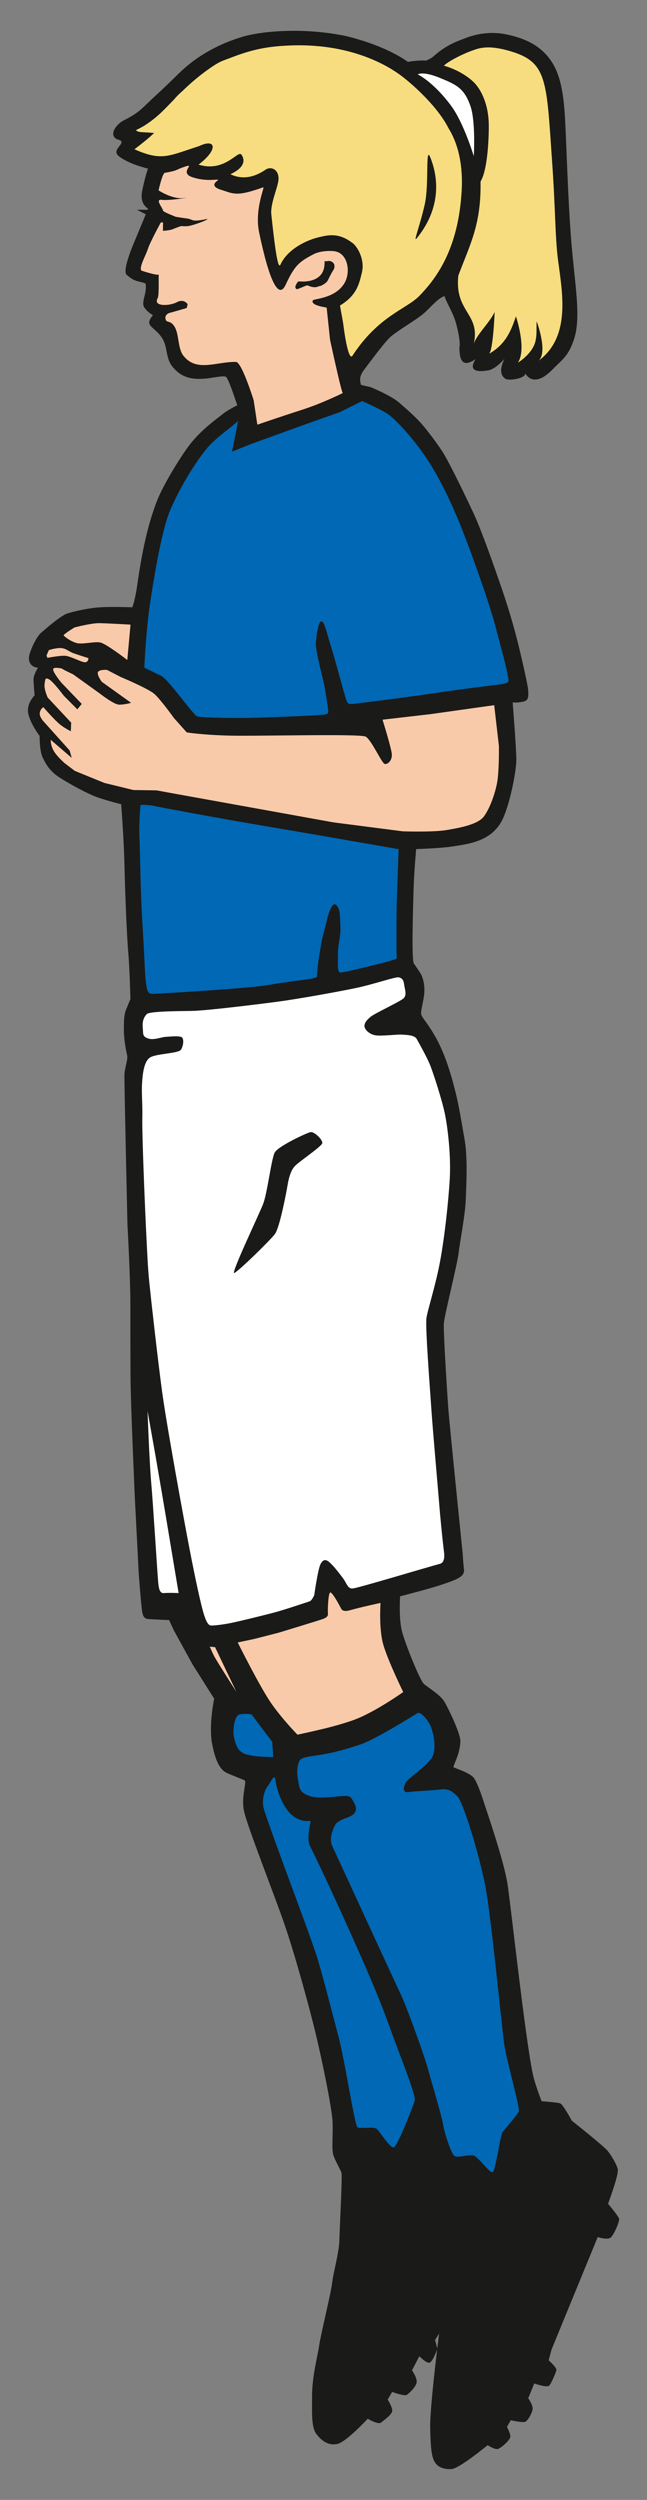 <?xml version="1.0" encoding="utf-8"?>
<!-- Generator: Adobe Illustrator 16.0.4, SVG Export Plug-In . SVG Version: 6.00 Build 0)  -->
<!DOCTYPE svg PUBLIC "-//W3C//DTD SVG 1.1//EN" "http://www.w3.org/Graphics/SVG/1.1/DTD/svg11.dtd">
<svg version="1.1" id="Ebene_1" xmlns="http://www.w3.org/2000/svg" xmlns:xlink="http://www.w3.org/1999/xlink" x="0px" y="0px"
	 width="13.702px" height="52.91px" viewBox="0 0 13.702 52.91" enable-background="new 0 0 13.702 52.91" xml:space="preserve">
<rect x="0" y="0" width="13.702" height="52.91" fill="#808080" stroke="none"/>
<path fill="#1A1A18" d="M0.601,15.116c0.054,0.221,0.238,0.46,0.238,0.46s-0.004,0.308,0.062,0.451
	c0.067,0.144,0.156,0.297,0.356,0.426c0.2,0.13,0.507,0.295,0.7,0.38c0.193,0.086,0.609,0.188,0.609,0.188s0.057,0.722,0.07,1.296
	c0.014,0.573,0.046,1.434,0.078,1.812c0.033,0.38,0.048,1.015,0.048,1.015s-0.055,0.133-0.098,0.239
	c-0.042,0.108-0.04,0.275-0.041,0.427s0.042,0.421,0.068,0.516c0.026,0.094-0.054,0.273-0.056,0.433
	c-0.004,0.159,0.064,3.159,0.064,3.159s0.062,1.107,0.062,1.666s0,0.97,0.003,1.541c0.002,0.569,0.091,2.563,0.091,2.563
	l0.082,1.599c0,0,0.043,0.59,0.07,0.796c0.015,0.116,0.042,0.177,0.138,0.184s0.438,0.022,0.438,0.022l0.095,0.21l0.401,0.73
	l0.457,0.723c0,0-0.119,0.556-0.044,0.955c0.075,0.398,0.184,0.557,0.309,0.615s0.329,0.133,0.38,0.16
	c0.053,0.027-0.083,0.353-0.01,0.663c0.082,0.354,0.643,1.765,0.861,2.404c0.22,0.64,0.521,1.742,0.652,2.285
	c0.131,0.543,0.348,1.588,0.359,1.879c0.012,0.29-0.025,0.577,0.019,0.706s0.147,0.297,0.169,0.365s-0.037,1.138-0.043,1.413
	c-0.006,0.283-0.129,0.695-0.153,0.912S6.802,49.37,6.76,49.636c-0.04,0.264-0.15,0.661-0.151,1.069
	c-0.002,0.408-0.013,0.68,0.095,0.816c0.108,0.137,0.249,0.245,0.438,0.205c0.189-0.038,0.646-0.535,0.646-0.535
	s0.218,0.135,0.285,0.08c0.066-0.055,0.236-0.171,0.234-0.254c-0.002-0.084-0.097-0.231-0.097-0.231l0.095-0.162
	c0,0,0.262,0.099,0.315,0.06c0.053-0.039,0.207-0.182,0.205-0.279c-0.002-0.099-0.1-0.239-0.1-0.239l0.156-0.297
	c0,0,0.152,0.159,0.219,0.135c0.062-0.022,0.146-0.245,0.158-0.278C9.2,50.206,9.104,51.072,9.11,51.384
	c0.01,0.439,0.031,0.618,0.098,0.726c0.066,0.108,0.193,0.157,0.356,0.147c0.162-0.01,0.764-0.506,0.764-0.506
	s0.155,0.104,0.222,0.079s0.248-0.181,0.257-0.254c0.008-0.072-0.071-0.209-0.071-0.209l0.081-0.144c0,0,0.255,0.058,0.308,0.033
	c0.054-0.024,0.166-0.21,0.154-0.297c-0.012-0.089-0.092-0.201-0.092-0.201l0.127-0.313c0,0,0.279,0.102,0.324,0.04
	c0.046-0.062,0.131-0.262,0.145-0.32c0.011-0.058-0.164-0.21-0.164-0.21l0.062-0.229l0.977-2.379c0,0,0.207,0.068,0.275,0.01
	c0.069-0.059,0.191-0.339,0.178-0.397s-0.234-0.318-0.234-0.318s0.234-0.622,0.206-0.734c-0.029-0.114-0.136-0.284-0.212-0.383
	c-0.077-0.099-0.76-0.64-0.76-0.64s-0.19-0.351-0.25-0.369c-0.061-0.02-0.391-0.044-0.391-0.044s-0.143-0.365-0.187-0.579
	c-0.171-0.828-0.474-3.656-0.54-4.048c-0.082-0.485-0.424-1.484-0.477-1.643c-0.051-0.158-0.152-0.472-0.235-0.577
	s-0.374-0.193-0.424-0.221c-0.028-0.015,0.136-0.265,0.143-0.553c0.003-0.155-0.245-0.675-0.335-0.829
	c-0.088-0.154-0.355-0.309-0.438-0.382c-0.082-0.074-0.395-0.843-0.465-1.118c-0.07-0.274-0.039-0.736-0.039-0.736
	s0.162-0.042,0.436-0.116c0.273-0.073,0.543-0.157,0.726-0.234c0.136-0.059,0.203-0.118,0.191-0.221
	c-0.015-0.118-0.028-0.339-0.028-0.339s-0.273-2.676-0.301-3.028c-0.027-0.354-0.109-1.662-0.098-1.833s0.289-1.269,0.314-1.499
	c0.025-0.231,0.14-0.799,0.151-1.131c0.013-0.334,0.043-0.888-0.027-1.28c-0.07-0.391-0.11-0.667-0.19-0.989
	c-0.203-0.829-0.41-1.162-0.562-1.392c-0.084-0.127-0.148-0.196-0.164-0.251s0.029-0.211,0.057-0.387
	c0.027-0.177-0.002-0.375-0.082-0.5c-0.082-0.125-0.11-0.161-0.131-0.194c-0.051-0.077-0.02-1.1-0.007-1.556
	c0.015-0.456,0.056-0.866,0.056-0.866s0.508-0.013,0.793-0.059c0.286-0.046,0.781-0.094,1.016-0.531
	c0.17-0.316,0.312-1.062,0.312-1.297c0-0.236-0.078-1.219-0.078-1.219s0.062,0.018,0.213-0.012c0.111-0.021,0.129-0.077,0.115-0.254
	c-0.008-0.101-0.125-0.619-0.203-0.938c-0.164-0.657-0.322-1.11-0.453-1.484c-0.132-0.377-0.35-0.989-0.5-1.312
	s-0.477-1.001-0.625-1.25c-0.076-0.13-0.355-0.518-0.516-0.688C8.739,8.766,8.536,8.594,8.45,8.519
	c-0.18-0.156-0.609-0.328-0.609-0.328S7.729,8.168,7.644,8.145C7.614,8.023,7.618,7.953,7.707,7.831
	c0.162-0.213,0.46-0.62,0.58-0.717C8.54,6.916,8.862,6.748,9.034,6.579c0.145-0.142,0.262-0.277,0.382-0.312
	c0.017,0.098,0.177,0.343,0.239,0.566c0.065,0.234,0.096,0.459,0.074,0.515C9.731,7.62,9.788,7.793,10.073,7.6
	c-0.198,0.309,0.148,0.259,0.266,0.238c0,0,0.129-0.003,0.344-0.243c-0.09,0.188-0.102,0.338,0.018,0.421
	c0.068,0.048,0.416-0.001,0.426-0.111c0,0,0.162,0.342,0.581-0.092c0.201-0.207,0.329-0.27,0.449-0.635
	c0.157-0.477,0.011-1.18-0.062-2.113c-0.075-0.974-0.099-2.074-0.134-2.643c-0.043-0.671-0.164-0.987-0.354-1.219
	c-0.215-0.263-0.518-0.402-0.9-0.478c-0.283-0.057-0.579-0.02-0.818,0.07C9.649,0.885,9.44,0.959,9.178,1.195
	c-0.044,0.04-0.099,0.062-0.151,0.086C8.876,1.276,8.74,1.29,8.641,1.31c-0.444-0.307-0.993-0.467-1.3-0.544
	c-0.902-0.192-1.814-0.11-2.228,0.019c-0.455,0.14-0.88,0.364-1.234,0.683C3.753,1.58,3.655,1.694,3.276,2.042
	c-0.266,0.245-0.319,0.337-0.65,0.503c-0.188,0.093-0.34,0.348-0.117,0.412c0.21,0.062-0.177,0.203,0.008,0.349
	c0.225,0.176,0.617,0.262,0.617,0.262s-0.073,0.21-0.125,0.483C2.954,4.323,3.136,4.415,3.136,4.415L3.125,4.44
	C3.028,4.439,2.901,4.439,2.901,4.439s0.097,0.053,0.186,0.095L3.05,4.626L2.856,5.093c0,0-0.287,0.647-0.17,0.726
	c0.187,0.168,0.268,0.121,0.398,0.184c0.033,0.247-0.126,0.413-0.003,0.536C3.161,6.64,3.247,6.664,3.235,6.678
	C3.044,6.9,3.257,6.9,3.425,7.143c0.146,0.21,0.057,0.467,0.283,0.678c0.336,0.367,0.914,0.102,1.07,0.151
	c0.047,0.015,0.149,0.315,0.247,0.605C4.92,8.631,4.807,8.693,4.734,8.75c-0.206,0.161-0.42,0.314-0.657,0.588
	c-0.178,0.206-0.533,0.779-0.696,1.132c-0.106,0.23-0.221,0.588-0.3,0.941C2.999,11.763,2.94,12.146,2.9,12.426
	c-0.041,0.279-0.097,0.427-0.097,0.427s-0.451-0.016-0.693,0.001c-0.24,0.015-0.552,0.087-0.687,0.131
	c-0.136,0.046-0.44,0.309-0.554,0.408c-0.115,0.101-0.251,0.424-0.256,0.518c-0.012,0.217,0.191,0.221,0.191,0.221
	S0.71,14.277,0.71,14.376s0.023,0.341,0.023,0.341S0.548,14.895,0.601,15.116z M9.214,49.524L9.3,49.389
	c0,0-0.017,0.129-0.039,0.315L9.214,49.524z"/>
<path id="skin-face" fill="#F9CAA9" d="M6.989,7.187L6.918,6.51c0,0-0.154-0.022-0.238-0.062C6.61,6.416,6.606,6.367,6.636,6.35
	c0.062-0.03,0.47-0.049,0.654-0.35c0.147-0.236,0.078-0.648-0.21-0.683C6.933,5.301,6.753,5.32,6.63,5.386
	C6.327,5.546,6.237,5.624,6.048,6.03C5.896,6.354,5.695,5.918,5.487,4.914c-0.1-0.484,0.127-0.965,0.088-0.95
	C5.022,4.161,4.96,4.107,4.695,4.021C4.653,4.008,4.428,3.948,4.609,3.82c0.065-0.056-0.21,0.05-0.562-0.079
	c-0.25-0.104,0.113-0.294-0.135-0.213C3.697,3.6,3.791,3.605,3.49,3.658C3.438,3.669,3.358,4.029,3.358,4.029
	S3.644,4.22,3.884,4.193S3.565,4.251,3.433,4.23C3.271,4.206,3.44,4.388,3.453,4.458C3.458,4.48,3.589,4.536,3.724,4.589
	c0.098,0.015,0.199,0.032,0.225,0.033c0.164,0.022,0.08,0.087,0.445,0.011c0.017,0.02-0.284,0.131-0.398,0.15
	C3.952,4.791,3.894,4.79,3.834,4.785C3.792,4.8,3.72,4.824,3.675,4.844C3.601,4.88,3.451,4.885,3.451,4.885l0.001-0.179L3.405,4.709
	c0,0-0.234,0.431-0.273,0.559C3.093,5.396,2.937,5.66,2.995,5.728c0.156,0.049,0.311,0.096,0.367,0.084
	c-0.007,0.021,0.012,0.438-0.023,0.5c-0.105,0.184,0.26,0.165,0.409,0.083c0.15-0.08,0.226,0.044,0.226,0.044l-0.02,0.08
	L3.635,6.611c0,0-0.168,0.021-0.126,0.154C3.53,6.837,3.614,6.772,3.7,6.92c0.094,0.161,0.065,0.453,0.18,0.603
	C4.157,7.885,4.576,7.653,4.997,7.66c0.125,0.003,0.375,0.812,0.375,0.812L5.45,8.988c0,0,0.5-0.172,0.938-0.312
	s0.875-0.359,0.875-0.359C7.245,8.381,6.989,7.187,6.989,7.187z M6.29,6.122C6.222,6.094,6.266,6.018,6.315,5.957l0.115,0.002
	C6.575,5.956,6.843,5.908,6.87,5.622c0.017-0.166-0.029-0.074,0.057-0.095c0.086-0.021,0.164,0.038,0.156,0.117
	S7.081,5.649,6.942,5.935C6.91,6,6.798,6.048,6.798,6.048L6.739,6.063c0,0-0.075,0.048-0.225-0.023
	C6.497,6.031,6.388,6.09,6.29,6.122z"/>
<path id="hair-p" fill="#F7DD7F" d="M9.4,1.39c0.086-0.087,0.4-0.256,0.671-0.344c0.183-0.062,0.408-0.065,0.774,0.049
	c0.746,0.231,0.729,0.631,0.845,2.29c0.076,1.076,0.064,1.618,0.127,2.113c0.088,0.683,0.285,1.636-0.424,2.146
	c0.227-0.163-0.027-0.842-0.027-0.842c-0.013,0.124,0.021,0.349-0.061,0.518c-0.094,0.199-0.307,0.338-0.337,0.356
	c0.194-0.292-0.042-0.98-0.042-0.98c-0.094,0.278-0.205,0.588-0.572,0.793c0.089-0.05,0.122-0.887,0.122-0.887
	c-0.098,0.218-0.402,0.502-0.444,0.685c0.15-0.659-0.408-0.671-0.326-1.453c0.248-0.664,0.486-1.075,0.471-1.992
	c0.154-0.253,0.178-0.949,0.174-1.21c-0.004-0.401-0.151-0.74-0.337-0.91C9.751,1.479,9.4,1.39,9.4,1.39z"/>
<path id="hair" fill-rule="evenodd" clip-rule="evenodd" fill="#F7DD7F" d="M9.775,4.071c0.017-0.267,0.03-0.864-0.277-1.358
	C9.261,2.242,8.705,1.752,8.462,1.577C8.292,1.456,7.465,0.875,6.02,0.969C5.399,1.001,5.038,1.168,4.73,1.281
	c-0.132,0.048-0.31,0.178-0.439,0.275C4.162,1.654,3.987,1.805,3.872,1.919C3.79,1.99,3.731,2.051,3.69,2.101
	C3.536,2.26,3.415,2.391,3.269,2.508C3,2.723,2.872,2.744,2.883,2.758c0.04,0.054,0.18,0.034,0.382,0.057
	c-0.1,0.093-0.231,0.204-0.418,0.344c0.584,0.261,0.73,0.137,1.368-0.066c0.363-0.175,0.411,0.076-0.011,0.391
	C4.759,3.656,5.036,3.178,5.11,3.27C5.147,3.316,5.265,3.51,4.88,3.687C5.243,3.865,5.556,3.635,5.642,3.58
	c0.135-0.066,0.282,0.041,0.253,0.245C5.871,4,5.723,4.318,5.746,4.539C5.808,5.115,5.88,5.736,5.94,5.6
	c0.127-0.284,0.479-0.499,0.811-0.579c0.208-0.051,0.422-0.094,0.697,0.11c0.117,0.069,0.284,0.361,0.216,0.638
	c-0.054,0.219-0.1,0.481-0.463,0.696c0.03,0.197,0.054,0.274,0.076,0.451c0.055,0.412,0.129,0.716,0.191,0.607
	c0.554-0.844,1.141-0.98,1.413-1.261C9.284,5.85,9.702,5.226,9.775,4.071z M8.825,5.044C8.742,5.147,8.899,4.765,8.999,4.307
	c0.09-0.429,0.006-1.251,0.115-0.973C9.325,3.86,9.286,4.481,8.825,5.044z"/>
<path fill="#FFFFFF" d="M8.847,1.574c0,0,0.105-0.077,0.48,0.079c0.334,0.139,0.508,0.211,0.64,0.605
	c0.108,0.325,0.067,1.047,0.067,1.047S9.823,2.606,9.558,2.245C9.181,1.732,8.847,1.574,8.847,1.574z"/>
<path id="skin-arm-r-2" fill-rule="evenodd" clip-rule="evenodd" fill="#F9CAA9" d="M2.696,13.969c0,0-0.446-0.345-0.572-0.371
	c-0.127-0.025-0.377,0.046-0.505,0.011c-0.128-0.036-0.261-0.139-0.271-0.161c-0.009-0.022,0.229-0.168,0.229-0.168
	s0.354-0.093,0.523-0.091s0.664,0.031,0.664,0.031L2.696,13.969z"/>
<path id="skin-arm-r-1" fill="#F9CAA9" d="M1.395,13.881c0.101,0.014,0.257,0.098,0.368,0.13s0.11-0.082,0.11-0.082
	s-0.227-0.071-0.318-0.104c-0.091-0.032-0.146-0.095-0.249-0.108c-0.104-0.012-0.271,0.042-0.271,0.042l-0.05,0.114l0.019,0.05
	C1.003,13.923,1.294,13.867,1.395,13.881z"/>
<path id="player-shirt" fill-rule="evenodd" clip-rule="evenodd" fill="#0068B4" d="M4.175,15.161
	c-0.084-0.031-0.613-0.786-0.76-0.856c-0.145-0.07-0.359-0.175-0.359-0.175s0.036-0.778,0.115-1.314
	c0.061-0.404,0.236-1.566,0.44-2.037c0.284-0.647,0.668-1.181,0.808-1.333c0.137-0.151,0.339-0.302,0.437-0.381
	S5.044,8.91,5.044,8.91l-0.13,0.648l0.411-0.164l0.391-0.141l0.688-0.25L7.2,8.722l0.469-0.234c0,0,0.352,0.153,0.531,0.266
	s0.59,0.57,0.859,0.984c0.438,0.672,0.752,1.531,0.812,1.688c0.125,0.317,0.5,1.359,0.625,1.844c0.12,0.467,0.219,0.787,0.273,1.111
	c0.013,0.076-0.059,0.085-0.178,0.103s-0.824,0.1-1.328,0.177c-0.574,0.088-1.629,0.22-1.766,0.235
	c-0.137,0.015-0.134-0.014-0.162-0.08c-0.029-0.067-0.259-0.933-0.329-1.146c-0.07-0.215-0.128-0.5-0.194-0.519
	c-0.067-0.019-0.112,0.299-0.123,0.456c-0.013,0.157,0.14,0.701,0.18,0.906c0.029,0.155,0.064,0.375,0.082,0.529
	c0.005,0.051,0,0.08-0.137,0.088c-0.22,0.016-0.836,0.045-1.357,0.06C5.008,15.204,4.259,15.192,4.175,15.161z"/>
<path id="player-shirt-b" fill-rule="evenodd" clip-rule="evenodd" fill="#0068B4" d="M8.442,17.973c0,0-0.031,0.888-0.041,1.17
	c-0.005,0.215-0.005,0.775-0.005,1.03c0.021,0.161-0.013,0.117-0.079,0.146c-0.065,0.029-1.023,0.265-1.105,0.265
	c-0.083,0-0.049-0.241-0.055-0.339c-0.014-0.221,0.062-0.422,0.053-0.607c-0.012-0.187,0-0.36-0.061-0.449s-0.099-0.056-0.155,0.06
	s-0.078,0.275-0.136,0.475c-0.057,0.2-0.071,0.376-0.099,0.509c-0.021,0.101-0.038,0.312-0.046,0.409
	c-0.002,0.031,0.018,0.035-0.077,0.062c-0.096,0.027-0.523,0.066-0.953,0.143c-0.429,0.076-2.308,0.182-2.423,0.188
	c-0.114,0.006-0.142-0.023-0.169-0.229c-0.027-0.206-0.03-0.57-0.074-1.249c-0.044-0.68-0.05-1.543-0.062-1.771
	c-0.021-0.354,0.021-0.75,0.021-0.75s0.131-0.01,0.28,0.02c0.072,0.016,1.22,0.236,2.437,0.441
	C7.009,17.72,8.442,17.973,8.442,17.973z"/>
<path id="player-sock-r" fill="#0068B4" d="M5.837,37.696C5.815,37.507,5.749,37.7,5.68,37.787s-0.13,0.252-0.106,0.441
	s1.021,2.784,1.158,3.251c0.139,0.467,0.279,1.036,0.428,1.59c0.148,0.553,0.349,1.917,0.412,1.955
	c0.064,0.038,0.346-0.024,0.41,0.036c0.065,0.062,0.281,0.409,0.357,0.389c0.078-0.019,0.416-0.885,0.445-0.995
	c0.029-0.111-0.35-1.042-0.505-1.479c-0.178-0.5-0.36-0.954-0.81-1.962s-0.822-1.785-0.903-1.94c-0.08-0.155,0.006-0.47,0.011-0.519
	s-0.135,0.049-0.359-0.11S5.86,37.884,5.837,37.696z"/>
<path id="player-sock-top-r" fill="#0068B4" d="M5.766,36.868l-0.44-0.585c0,0-0.184-0.026-0.271,0.01
	c-0.087,0.037-0.131,0.324-0.103,0.46c0.029,0.136,0.062,0.242,0.135,0.307S5.2,37.128,5.33,37.156s0.456,0.033,0.456,0.033
	L5.766,36.868z"/>
<path id="skin-leg-r" fill="#F9CAA9" d="M4.555,34.862l0.194,0.408l0.258,0.539c0,0-0.406-0.636-0.455-0.727
	c-0.051-0.09-0.109-0.231-0.109-0.231L4.555,34.862z"/>
<path id="player-sock-l" fill="#0068B4" d="M7.274,38.011c0.143-0.005,0.158,0.021,0.211,0.118
	c0.055,0.098,0.084,0.172,0.008,0.26s-0.32,0.107-0.391,0.23c-0.068,0.122-0.132,0.308-0.066,0.45
	c0.066,0.143,1.298,2.818,1.441,3.119c0.145,0.302,0.512,1.332,0.567,1.538c0.056,0.204,0.309,1.047,0.339,1.235
	c0.031,0.189,0.17,0.621,0.244,0.67s0.311-0.045,0.412-0.005c0.101,0.038,0.325,0.364,0.391,0.348
	c0.066-0.015,0.16-0.779,0.216-0.853s0.31-0.358,0.341-0.43c0.029-0.071-0.244-1.041-0.299-1.364s-0.279-2.73-0.41-3.411
	c-0.133-0.68-0.469-1.776-0.59-1.896c-0.119-0.119-0.199-0.169-0.369-0.146c-0.169,0.021-0.525,0.035-0.666,0.054
	c-0.141,0.02-0.105-0.11-0.062-0.199c0.044-0.09,0.459-0.353,0.56-0.537c0.1-0.185,0.032-0.503-0.029-0.653
	c-0.062-0.149-0.217-0.319-0.281-0.281c-0.065,0.038-0.878,0.551-1.205,0.661C7.31,37.03,7.069,37.091,6.847,37.13
	c-0.223,0.038-0.43,0.053-0.484,0.111C6.31,37.3,6.273,37.446,6.309,37.654s0.029,0.273,0.232,0.353S7.131,38.016,7.274,38.011z"/>
<path id="skin-leg-l" fill="#F9CAA9" d="M8.059,33.925c0,0-0.039,0.538,0.056,0.876c0.096,0.339,0.424,1.011,0.424,1.011
	s-0.2,0.142-0.453,0.293c-0.178,0.106-0.383,0.217-0.559,0.284c-0.185,0.071-0.441,0.143-0.671,0.199
	C6.556,36.66,6.3,36.714,6.3,36.714s-0.32-0.325-0.56-0.67c-0.239-0.346-0.706-1.282-0.706-1.282l0.342-0.072l0.52-0.133
	c0,0,0.932-0.283,0.96-0.298c0.028-0.017,0.095-0.034,0.089-0.106c-0.007-0.071,0.004-0.428,0.047-0.448
	c0.043-0.02,0.2,0.279,0.23,0.335c0.009,0.017,0.033,0.083,0.182,0.042C7.644,34.014,8.059,33.925,8.059,33.925z"/>
<path id="player-shorts-l" fill-rule="evenodd" clip-rule="evenodd" fill="#FFFFFF" d="M9.319,26.701
	c-0.096,0.515-0.258,1.003-0.287,1.19s0.074,1.5,0.105,1.956c0.031,0.456,0.131,1.57,0.163,1.969
	c0.022,0.271,0.06,0.677,0.101,1.016c0.01,0.071,0.027,0.235-0.082,0.265c-0.265,0.07-1.746,0.517-1.852,0.523
	c-0.105,0.006-0.121-0.105-0.201-0.214c-0.109-0.148-0.209-0.27-0.289-0.341s-0.139-0.061-0.191,0.044
	c-0.054,0.105-0.131,0.65-0.131,0.65s-0.049,0.116-0.096,0.132c-0.167,0.056-0.57,0.19-0.768,0.242
	c-0.25,0.065-0.81,0.203-0.961,0.229c-0.151,0.027-0.288,0.042-0.357,0.042c-0.068,0-0.109-0.101-0.15-0.221
	c-0.067-0.206-0.191-0.79-0.308-1.395s-0.489-2.639-0.583-3.342c-0.095-0.703-0.236-1.968-0.268-2.285
	c-0.032-0.315-0.042-0.542-0.071-1.142c-0.029-0.601-0.087-2.039-0.079-2.341c0.008-0.303-0.02-0.553-0.005-0.758
	c0.013-0.206,0.042-0.469,0.178-0.544c0.137-0.077,0.587-0.08,0.643-0.157c0.056-0.079,0.071-0.236,0.017-0.268
	c-0.057-0.031-0.225-0.013-0.332-0.007c-0.107,0.005-0.258,0.078-0.382,0.034s-0.097-0.099-0.11-0.235
	c-0.012-0.137,0.027-0.216,0.084-0.279c0.056-0.062,0.652-0.063,0.956-0.068c0.302-0.005,1.384-0.138,1.821-0.196
	s1.283-0.211,1.654-0.289c0.372-0.078,0.836-0.24,0.905-0.226c0.11,0.024,0.106,0.105,0.122,0.192s0.051,0.188-0.021,0.255
	c-0.073,0.067-0.61,0.317-0.69,0.384c-0.081,0.066-0.134,0.126-0.136,0.198c0,0.072,0.098,0.173,0.227,0.197
	c0.13,0.023,0.467-0.021,0.565-0.014c0.099,0.008,0.265,0.008,0.312,0.088c0.047,0.082,0.207,0.369,0.277,0.534
	s0.272,0.791,0.328,1.081c0.057,0.289,0.125,0.863,0.098,1.348C9.497,25.436,9.415,26.185,9.319,26.701z"/>
<path fill-rule="evenodd" clip-rule="evenodd" fill="#1A1A18" d="M6.091,25.078c0.026-0.156,0.07-0.311,0.157-0.402
	c0.088-0.092,0.56-0.41,0.577-0.479c0.018-0.068-0.17-0.256-0.254-0.235c-0.085,0.02-0.684,0.299-0.754,0.432
	s-0.156,0.856-0.243,1.083c-0.087,0.226-0.698,1.501-0.612,1.466c0.087-0.035,0.758-0.689,0.86-0.825S6.065,25.234,6.091,25.078z"/>
<path id="skin-arm-l" fill-rule="evenodd" clip-rule="evenodd" fill="#F9CAA9" d="M1.519,16.04l-0.445-0.382
	c0,0-0.007,0.098,0.055,0.219s0.242,0.277,0.242,0.277l0.214,0.162l0.627,0.255l0.614,0.15l0.49,0.007l0.338,0.062l3.406,0.615
	l1.471,0.19c0,0,0.627,0.021,0.912-0.025c0.286-0.047,0.682-0.118,0.809-0.295c0.125-0.175,0.225-0.46,0.272-0.69
	c0.049-0.23,0.042-0.794,0.042-0.794l-0.1-0.866l-1.352,0.19l-1.013,0.117c0,0,0.188,0.599,0.197,0.733
	c0.008,0.135-0.089,0.217-0.15,0.204c-0.062-0.011-0.283-0.515-0.405-0.579c-0.121-0.064-2.297-0.006-2.886-0.021
	s-0.902-0.068-0.902-0.068l-0.272-0.305c0,0-0.283-0.395-0.416-0.511c-0.134-0.115-0.711-0.357-0.711-0.357l-0.291-0.15
	c0,0-0.144-0.012-0.186,0.039c-0.042,0.052,0.076,0.213,0.076,0.213l0.621,0.445c0,0-0.151,0.044-0.26,0.038
	c-0.109-0.005-0.397-0.231-0.397-0.231l-0.571-0.41c0,0-0.303-0.141-0.221-0.12c0.081,0.022-0.182-0.054-0.2,0.006
	c-0.02,0.06,0.174,0.292,0.174,0.292l0.43,0.448l-0.093,0.115l-0.287-0.288c0,0-0.225-0.3-0.309-0.345
	c-0.086-0.046-0.082-0.013-0.098,0.097c-0.016,0.108,0.066,0.286,0.066,0.286l0.498,0.532l-0.008,0.182c0,0-0.113-0.054-0.219-0.135
	c-0.107-0.081-0.363-0.375-0.363-0.375s-0.066,0.038-0.076,0.123c-0.01,0.083,0.078,0.176,0.078,0.176l0.267,0.297l0.288,0.321
	L1.519,16.04z"/>
<path id="player-shorts-r" fill-rule="evenodd" clip-rule="evenodd" fill="#FFFFFF" d="M3.288,30.781c0,0,0.156,0.903,0.227,1.33
	c0.07,0.426,0.268,1.606,0.268,1.606s-0.211-0.01-0.307,0s-0.11-0.093-0.124-0.211c-0.014-0.117-0.108-1.66-0.15-2.131
	c-0.041-0.471-0.077-1.51-0.077-1.51L3.288,30.781z"/>
</svg>
